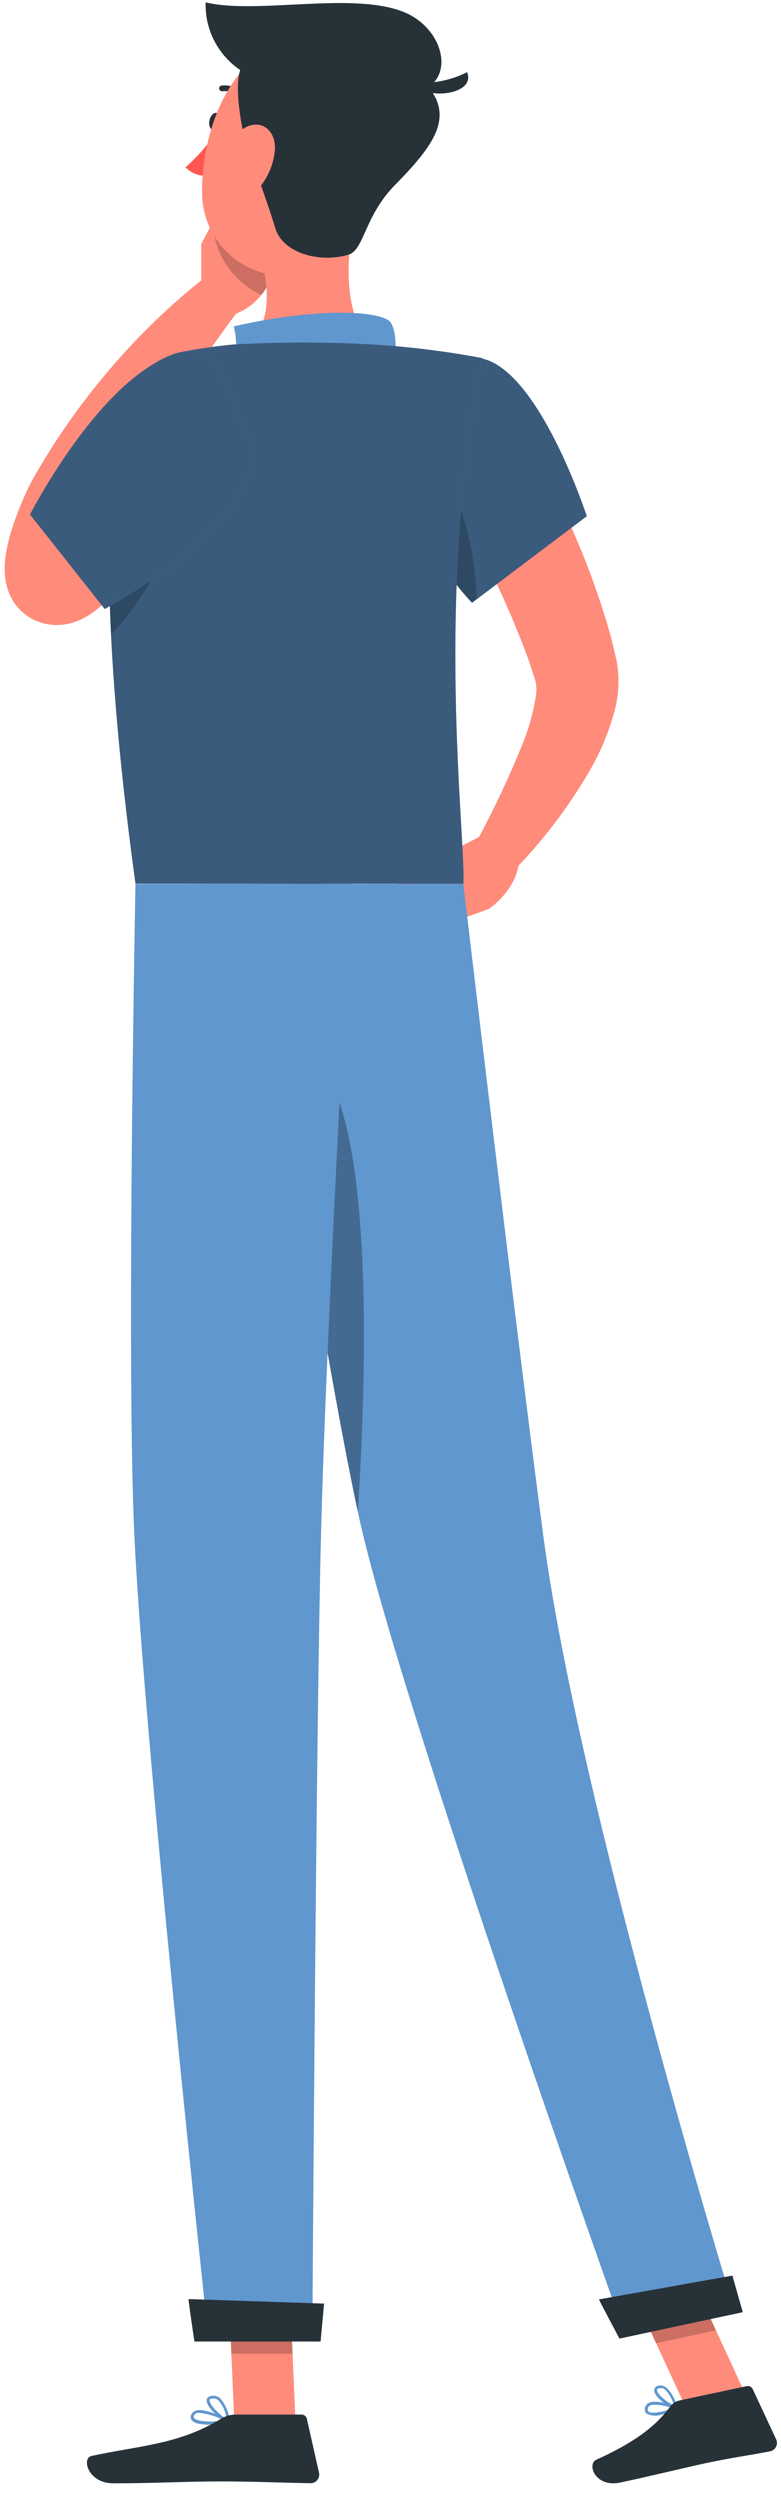<svg width="40" height="128" viewBox="0 0 40 128" fill="none" xmlns="http://www.w3.org/2000/svg">
<path d="M25.924 20.683C26.517 21.625 27.012 22.522 27.52 23.46C28.029 24.397 28.488 25.338 28.939 26.302C29.858 28.253 30.619 30.273 31.213 32.343C31.294 32.603 31.352 32.88 31.419 33.148L31.517 33.558L31.566 33.76L31.624 34.094C31.724 34.853 31.677 35.624 31.485 36.365C31.178 37.516 30.709 38.619 30.094 39.643C28.993 41.504 27.663 43.222 26.134 44.76L24.256 43.361C25.198 41.652 26.037 39.888 26.767 38.081C27.092 37.284 27.321 36.453 27.449 35.604C27.49 35.344 27.478 35.08 27.413 34.825L27.235 34.288C27.164 34.068 27.097 33.848 27.012 33.624C26.334 31.808 25.549 30.034 24.662 28.308C23.77 26.548 22.811 24.788 21.852 23.108L25.924 20.683Z" fill="#FF8B7B"/>
<path d="M24.733 42.749L22.681 43.818L25.036 46.538C25.036 46.538 26.508 45.556 26.575 44.06L24.733 42.749Z" fill="#FF8B7B"/>
<path d="M19.93 45.495L22.45 47.47L25.036 46.538L22.681 43.818L19.93 45.495Z" fill="#FF8B7B"/>
<path d="M11.313 6.286C11.264 6.533 11.09 6.704 10.929 6.674C10.769 6.643 10.675 6.414 10.724 6.172C10.773 5.93 10.947 5.732 11.112 5.785C11.277 5.838 11.362 6.04 11.313 6.286Z" fill="#263238"/>
<path d="M11.112 6.709C10.663 7.398 10.12 8.023 9.498 8.566C9.645 8.716 9.823 8.833 10.02 8.909C10.217 8.985 10.428 9.018 10.639 9.006L11.112 6.709Z" fill="#FF5652"/>
<path d="M10.309 15.342V12.455L14.181 12.895C14.181 12.895 14.118 15.377 11.951 16.107L10.309 15.342Z" fill="#FF8B7B"/>
<path d="M11.424 10.378L14.149 11.153L14.198 12.917L10.327 12.455L11.424 10.378Z" fill="#FF8B7B"/>
<path opacity="0.2" d="M14.149 11.153L11.424 10.378L10.894 11.382C10.923 12.172 11.173 12.939 11.617 13.598C12.061 14.256 12.681 14.781 13.409 15.113C13.877 14.468 14.151 13.705 14.198 12.913L14.149 11.153Z" fill="black"/>
<path d="M12.499 5.112C12.528 5.111 12.556 5.102 12.579 5.086C12.603 5.071 12.622 5.049 12.634 5.023C12.645 4.997 12.649 4.969 12.645 4.941C12.641 4.913 12.629 4.887 12.611 4.865C12.454 4.691 12.257 4.556 12.037 4.471C11.817 4.387 11.579 4.356 11.344 4.381C11.306 4.388 11.271 4.409 11.249 4.44C11.226 4.472 11.217 4.511 11.224 4.548C11.23 4.587 11.252 4.621 11.283 4.644C11.315 4.667 11.354 4.677 11.393 4.672C11.579 4.654 11.767 4.68 11.941 4.748C12.115 4.816 12.269 4.924 12.392 5.063C12.406 5.078 12.422 5.09 12.441 5.098C12.459 5.106 12.479 5.111 12.499 5.112Z" fill="#263238"/>
<path d="M18.199 10.739C17.753 13.005 17.477 16.142 19.091 17.652C19.091 17.652 18.467 19.948 14.185 19.948C9.498 19.948 11.933 17.933 11.933 17.933C13.882 17.335 13.864 15.148 13.418 13.388L18.199 10.739Z" fill="#FF8B7B"/>
<path d="M19.961 19.165C20.38 18.584 20.362 16.741 19.916 16.415C19.198 15.892 16.116 15.768 11.973 16.71C12.419 18.496 11.46 19.429 11.46 19.429L19.961 19.165Z" fill="#6097CE"/>
<path d="M33.903 123.626C33.776 123.67 33.641 123.689 33.506 123.681C33.371 123.674 33.239 123.64 33.118 123.582C33.072 123.539 33.04 123.484 33.028 123.423C33.015 123.363 33.021 123.3 33.047 123.243C33.06 123.195 33.085 123.151 33.118 123.114C33.151 123.077 33.192 123.047 33.238 123.027C33.662 122.825 34.634 123.216 34.679 123.234C34.692 123.239 34.703 123.248 34.711 123.26C34.719 123.272 34.724 123.286 34.723 123.3C34.723 123.314 34.72 123.328 34.712 123.34C34.706 123.353 34.695 123.363 34.683 123.37C34.432 123.479 34.17 123.565 33.903 123.626ZM33.39 123.128C33.361 123.135 33.332 123.146 33.305 123.159C33.277 123.169 33.252 123.186 33.232 123.207C33.212 123.228 33.197 123.254 33.189 123.282C33.149 123.414 33.189 123.458 33.216 123.472C33.385 123.612 34.01 123.472 34.451 123.309C34.115 123.172 33.753 123.11 33.39 123.128Z" fill="#6097CE"/>
<path d="M34.666 123.375H34.63C34.273 123.274 33.515 122.741 33.506 122.394C33.505 122.338 33.524 122.285 33.559 122.241C33.594 122.198 33.643 122.168 33.698 122.156C33.751 122.136 33.807 122.129 33.863 122.133C33.92 122.138 33.974 122.155 34.023 122.182C34.443 122.394 34.71 123.247 34.719 123.287C34.725 123.298 34.728 123.31 34.728 123.322C34.728 123.334 34.725 123.346 34.719 123.357C34.712 123.364 34.704 123.369 34.694 123.372C34.685 123.375 34.675 123.376 34.666 123.375ZM33.773 122.279H33.738C33.649 122.31 33.649 122.354 33.649 122.376C33.649 122.583 34.157 123.001 34.541 123.168C34.447 122.922 34.242 122.433 33.97 122.288C33.909 122.261 33.841 122.258 33.778 122.279H33.773Z" fill="#6097CE"/>
<path d="M10.738 124.145C10.336 124.145 9.948 124.088 9.819 123.912C9.785 123.865 9.767 123.809 9.767 123.751C9.767 123.693 9.785 123.637 9.819 123.59C9.844 123.547 9.878 123.51 9.919 123.481C9.96 123.451 10.006 123.43 10.055 123.419C10.577 123.278 11.674 123.894 11.719 123.92C11.732 123.927 11.743 123.938 11.75 123.952C11.756 123.965 11.758 123.981 11.755 123.995C11.753 124.01 11.746 124.024 11.736 124.035C11.725 124.047 11.712 124.054 11.697 124.057C11.38 124.114 11.059 124.143 10.738 124.145ZM10.242 123.542C10.195 123.534 10.147 123.534 10.1 123.542C10.07 123.548 10.041 123.56 10.016 123.578C9.99 123.595 9.969 123.617 9.953 123.643C9.899 123.736 9.921 123.78 9.953 123.806C10.1 124.008 10.889 124.013 11.473 123.929C11.092 123.724 10.674 123.592 10.242 123.542Z" fill="#6097CE"/>
<path d="M11.692 124.057H11.661C11.282 123.89 10.532 123.221 10.59 122.869C10.59 122.785 10.662 122.684 10.867 122.666C10.94 122.658 11.014 122.664 11.085 122.686C11.156 122.707 11.221 122.742 11.277 122.79C11.563 123.127 11.735 123.544 11.768 123.982C11.768 123.995 11.765 124.007 11.759 124.018C11.754 124.03 11.746 124.04 11.737 124.048C11.723 124.055 11.707 124.058 11.692 124.057ZM10.925 122.803H10.88C10.746 122.803 10.738 122.864 10.738 122.882C10.702 123.093 11.21 123.621 11.598 123.85C11.564 123.497 11.419 123.163 11.184 122.895C11.11 122.834 11.017 122.801 10.92 122.803H10.925Z" fill="#6097CE"/>
<path d="M15.135 123.986H12L11.688 116.819H14.823L15.135 123.986Z" fill="#FF8B7B"/>
<path d="M38.162 122.552L35.098 123.208L32.016 116.533L35.085 115.877L38.162 122.552Z" fill="#FF8B7B"/>
<path d="M34.799 122.904L38.247 122.169C38.307 122.157 38.37 122.165 38.425 122.192C38.48 122.219 38.524 122.264 38.55 122.319L39.745 124.88C39.777 124.942 39.794 125.01 39.793 125.08C39.793 125.149 39.776 125.218 39.744 125.279C39.712 125.341 39.665 125.395 39.608 125.435C39.551 125.476 39.485 125.503 39.415 125.513C38.211 125.746 37.609 125.804 36.097 126.125C35.165 126.327 33.06 126.833 31.771 127.106C30.482 127.379 30.04 126.16 30.544 125.936C32.797 124.919 33.733 124.026 34.344 123.194C34.455 123.046 34.617 122.943 34.799 122.904Z" fill="#263238"/>
<path d="M12.022 123.626H15.447C15.509 123.626 15.57 123.647 15.618 123.685C15.667 123.724 15.701 123.777 15.715 123.837L16.335 126.587C16.353 126.653 16.355 126.723 16.341 126.79C16.327 126.858 16.297 126.921 16.254 126.975C16.21 127.029 16.155 127.072 16.091 127.101C16.028 127.13 15.959 127.144 15.889 127.141C14.653 127.119 12.869 127.049 11.317 127.049C9.498 127.049 7.932 127.146 5.8 127.146C4.511 127.146 4.155 125.861 4.694 125.742C7.147 125.214 9.154 125.157 11.273 123.868C11.495 123.721 11.755 123.637 12.022 123.626Z" fill="#263238"/>
<path d="M24.702 18.36C27.641 19.024 30.054 26.43 30.054 26.43L24.18 30.86C22.655 29.252 21.58 27.281 21.058 25.14C20.019 21.26 21.696 17.674 24.702 18.36Z" fill="#6097CE"/>
<path opacity="0.4" d="M24.702 18.36C27.641 19.024 30.054 26.43 30.054 26.43L24.18 30.86C22.655 29.252 21.58 27.281 21.058 25.14C20.019 21.26 21.696 17.674 24.702 18.36Z" fill="black"/>
<path d="M9.239 27.191C8.508 27.97 7.776 28.665 7.009 29.391C6.63 29.743 6.246 30.095 5.854 30.434L5.261 30.948L5.113 31.076L4.859 31.278C4.598 31.485 4.308 31.654 3.998 31.78C3.654 31.924 3.284 31.999 2.91 32C2.591 32.001 2.273 31.946 1.974 31.837C1.641 31.712 1.338 31.522 1.082 31.278C0.755 30.963 0.515 30.571 0.386 30.139C0.318 29.926 0.275 29.706 0.257 29.483C0.233 29.223 0.233 28.961 0.257 28.7C0.279 28.489 0.306 28.304 0.341 28.132C0.463 27.532 0.636 26.944 0.859 26.372C1.059 25.829 1.29 25.298 1.55 24.78C1.835 24.221 2.107 23.812 2.38 23.345C3.485 21.559 4.746 19.872 6.148 18.303C7.537 16.743 9.067 15.311 10.72 14.026L12.361 15.694C11.21 17.216 10.078 18.848 9.029 20.454C7.986 22.051 7.033 23.704 6.175 25.404C5.983 25.818 5.729 26.284 5.609 26.619C5.449 27.007 5.311 27.404 5.194 27.807C5.081 28.17 4.996 28.54 4.94 28.916C4.937 28.974 4.937 29.033 4.94 29.092C4.94 29.127 4.94 29.144 4.94 29.052C4.932 28.953 4.913 28.856 4.882 28.762C4.785 28.45 4.608 28.168 4.369 27.943C4.155 27.75 3.905 27.6 3.633 27.503C3.393 27.414 3.14 27.367 2.883 27.367C2.637 27.364 2.393 27.41 2.165 27.503C2.088 27.534 2.014 27.571 1.942 27.613L2.112 27.459L2.652 26.975L3.717 25.99C4.422 25.334 5.131 24.634 5.8 23.983L9.239 27.191Z" fill="#FF8B7B"/>
<path opacity="0.2" d="M22.182 23.798C23.779 25.356 24.3 28.198 24.412 30.662L24.153 30.86C22.629 29.252 21.553 27.281 21.031 25.14C20.973 24.912 20.92 24.7 20.88 24.45L22.182 23.798Z" fill="black"/>
<path d="M6.121 21.44C5.479 24.784 5.078 31.652 6.938 45.248H23.734C23.85 42.71 22.231 30.31 24.715 18.338C22.859 17.986 20.982 17.753 19.096 17.638C16.719 17.504 14.336 17.504 11.96 17.638C11.175 17.709 10.399 17.823 9.73 17.942C8.84 18.096 8.018 18.513 7.374 19.137C6.73 19.762 6.293 20.565 6.121 21.44Z" fill="#6097CE"/>
<path opacity="0.4" d="M6.121 21.44C5.479 24.784 5.078 31.652 6.938 45.248H23.734C23.85 42.71 22.231 30.31 24.715 18.338C22.859 17.986 20.982 17.753 19.096 17.638C16.719 17.504 14.336 17.504 11.96 17.638C11.175 17.709 10.399 17.823 9.73 17.942C8.84 18.096 8.018 18.513 7.374 19.137C6.73 19.762 6.293 20.565 6.121 21.44Z" fill="black"/>
<path opacity="0.2" d="M8.69 26.399L5.658 25.682C5.564 27.494 5.555 29.738 5.689 32.515C7.085 30.948 8.869 28.502 8.69 26.399Z" fill="black"/>
<path opacity="0.2" d="M11.688 116.819L11.848 120.515H14.988L14.827 116.819H11.688Z" fill="black"/>
<path opacity="0.2" d="M35.085 115.877L32.016 116.533L33.604 119.974L36.672 119.318L35.085 115.877Z" fill="black"/>
<path d="M19.689 7.43C18.886 10.396 18.565 12.174 16.709 13.406C13.922 15.28 10.443 13.133 10.354 10C10.256 7.171 11.589 2.793 14.814 2.194C15.523 2.063 16.253 2.112 16.938 2.337C17.622 2.561 18.236 2.954 18.724 3.478C19.212 4.002 19.556 4.639 19.725 5.331C19.894 6.022 19.881 6.745 19.689 7.43Z" fill="#FF8B7B"/>
<path d="M12.651 7.54C12.499 7.144 11.808 4.078 12.459 3.281C13.11 2.485 20.536 3.061 21.633 4.126C23.457 5.886 22.191 7.47 20.197 9.507C18.699 11.038 18.641 12.763 17.883 13.027C16.544 13.467 14.502 13.054 14.091 11.659C13.681 10.264 12.651 7.54 12.651 7.54Z" fill="#263238"/>
<path d="M20.732 0.637C18.11 -0.463 13.191 0.756 10.532 0.122C10.498 1.097 10.824 2.051 11.447 2.808C12.071 3.565 12.952 4.074 13.926 4.24C16.131 4.655 18.372 4.86 20.616 4.852C23.533 4.72 22.962 1.574 20.732 0.637Z" fill="#263238"/>
<path d="M21.143 4.218C22.101 4.311 23.066 4.13 23.921 3.695C24.412 4.865 21.714 5.186 21.143 4.218Z" fill="#263238"/>
<path d="M14.078 7.664C14.018 8.427 13.704 9.149 13.186 9.718C12.499 10.462 11.786 9.996 11.665 9.094C11.558 8.275 11.781 6.894 12.62 6.498C13.458 6.102 14.136 6.744 14.078 7.664Z" fill="#FF8B7B"/>
<path d="M12.892 45.262C12.892 45.262 16.46 68.912 18.409 77.773C20.545 87.475 32.025 119.573 32.025 119.573L37.64 118.372C37.64 118.372 29.612 92.21 27.828 78.644C26.446 68.225 23.73 45.253 23.73 45.253L12.892 45.262Z" fill="#6097CE"/>
<path d="M30.678 117.73C30.656 117.73 31.726 119.736 31.726 119.736L38.042 118.385L37.511 116.511L30.678 117.73Z" fill="#263238"/>
<path opacity="0.3" d="M15.144 53.688C19.261 54.484 18.823 69.629 18.328 77.421C17.142 71.912 15.403 61.317 14.216 53.798C14.504 53.658 14.831 53.619 15.144 53.688Z" fill="black"/>
<path d="M6.938 45.262C6.938 45.262 6.492 68.401 6.848 77.822C7.205 87.638 10.68 119.78 10.68 119.78H15.996C15.996 119.78 16.188 88.21 16.442 78.57C16.701 68.062 17.985 45.244 17.985 45.244L6.938 45.262Z" fill="#6097CE"/>
<path d="M9.658 117.712C9.631 117.712 9.957 119.886 9.957 119.886H16.42L16.598 117.945L9.658 117.712Z" fill="#263238"/>
<path d="M12.695 22.47C14.198 26.469 5.363 31.182 5.363 31.182L1.537 26.342C1.537 26.342 4.11 21.317 7.232 19.055C11.09 16.266 11.549 19.425 12.695 22.47Z" fill="#6097CE"/>
<path opacity="0.4" d="M12.695 22.47C14.198 26.469 5.363 31.182 5.363 31.182L1.537 26.342C1.537 26.342 4.11 21.317 7.232 19.055C11.09 16.266 11.549 19.425 12.695 22.47Z" fill="black"/>
</svg>
